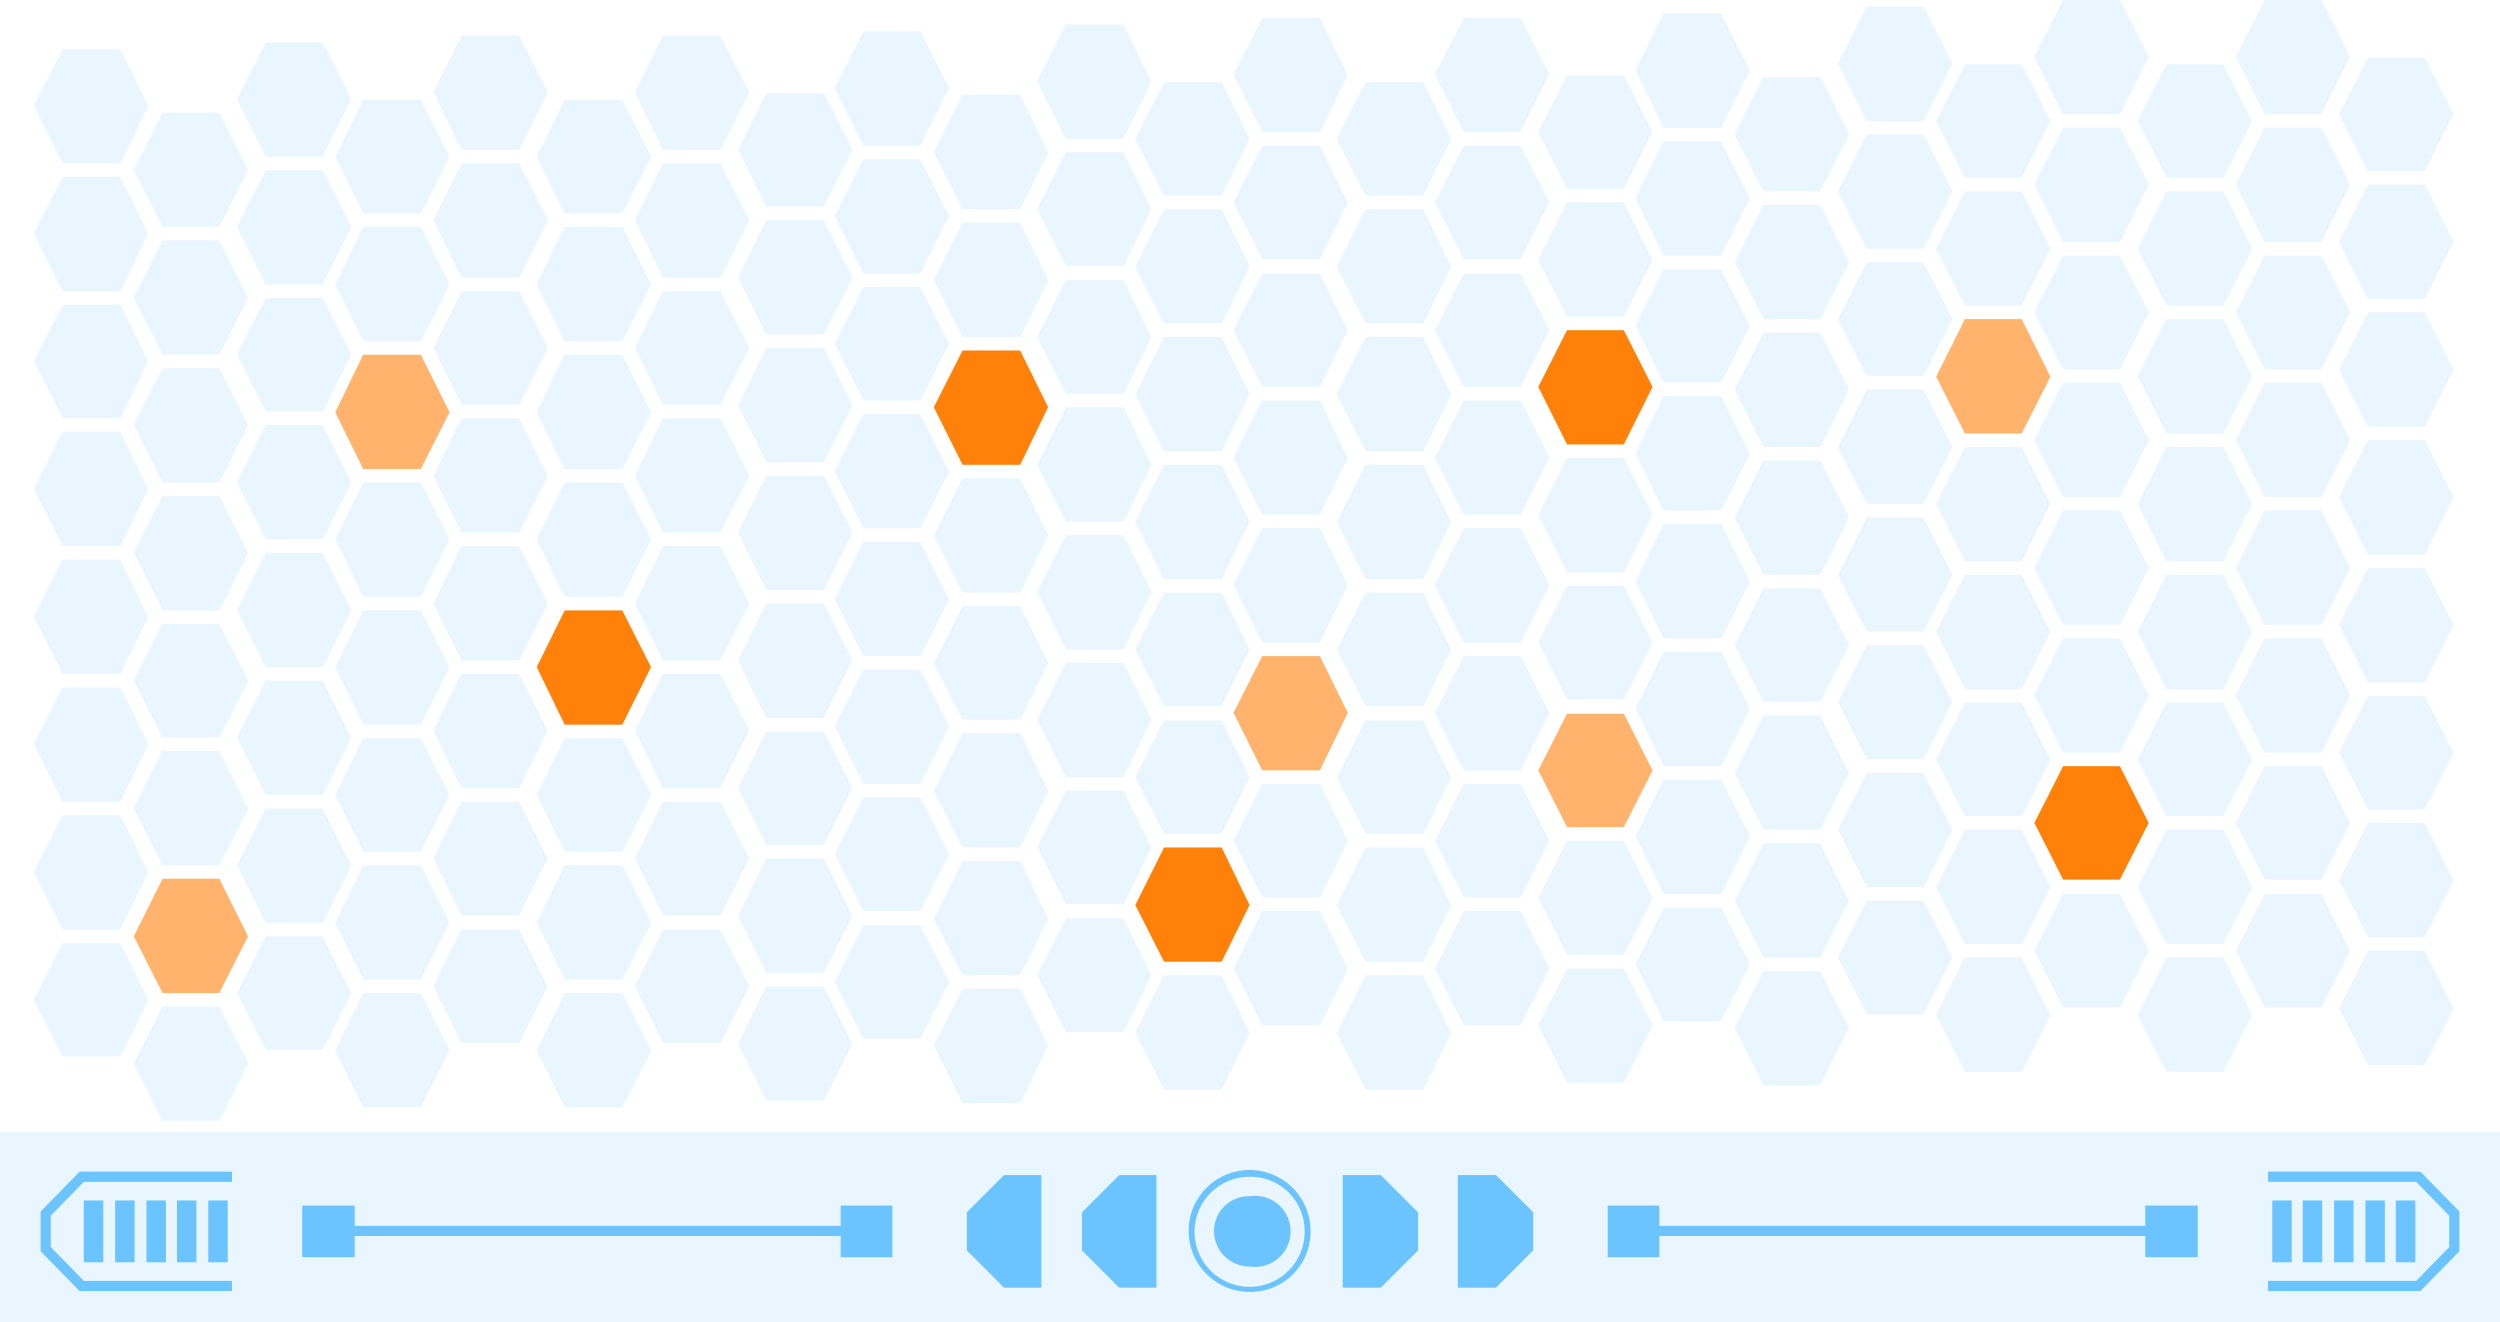 <svg xmlns="http://www.w3.org/2000/svg" viewBox="0 0 295.3 156.2">
  <defs>
    <style>
      .a{fill:#ff810a}.b{opacity:.6}.e{fill:#6bc4ff}.d{opacity:.15}
    </style>
  </defs>
  <path class="a" d="M185.1 52.5l-3.4-6.8 3.4-6.7h6.7l3.4 6.7-3.4 6.8h-6.7z"/>
  <g class="b">
    <path class="a" d="M185.1 97.7l-3.4-6.7 3.4-6.7h6.7l3.4 6.7-3.4 6.7h-6.7z"/>
  </g>
  <path opacity=".15" fill="#6bc4ff" d="M0 133.7h295.3v22.48H0z"/>
  <g class="d">
    <path class="e" d="M7.4 19.3L4 12.5l3.4-6.7h6.8l3.3 6.7-3.3 6.8H7.4z"/>
  </g>
  <g class="d">
    <path class="e" d="M7.4 34.4L4 27.6l3.4-6.7h6.8l3.3 6.7-3.3 6.8H7.4z"/>
  </g>
  <g class="d">
    <path class="e" d="M7.4 49.4L4 42.7 7.4 36h6.8l3.3 6.7-3.3 6.7H7.4z"/>
  </g>
  <g class="d">
    <path class="e" d="M7.4 64.5L4 57.8 7.4 51h6.8l3.3 6.8-3.3 6.7H7.4z"/>
  </g>
  <g class="d">
    <path class="e" d="M7.4 79.6L4 72.9l3.4-6.8h6.8l3.3 6.8-3.3 6.7H7.4z"/>
  </g>
  <g class="d">
    <path class="e" d="M7.4 94.7L4 87.9l3.4-6.7h6.8l3.3 6.7-3.3 6.8H7.4z"/>
  </g>
  <g class="d">
    <path class="e" d="M7.4 109.8L4 103l3.4-6.7h6.8l3.3 6.7-3.3 6.8H7.4z"/>
  </g>
  <g class="d">
    <path class="e" d="M7.4 124.8L4 118.1l3.4-6.7h6.8l3.3 6.7-3.3 6.7H7.4z"/>
  </g>
  <g class="d">
    <path class="e" d="M19.2 26.8l-3.4-6.7 3.4-6.8h6.7l3.4 6.8-3.4 6.7h-6.7z"/>
  </g>
  <g class="d">
    <path class="e" d="M19.2 41.9l-3.4-6.7 3.4-6.8h6.7l3.4 6.8-3.4 6.7h-6.7z"/>
  </g>
  <g class="d">
    <path class="e" d="M19.2 57l-3.4-6.8 3.4-6.7h6.7l3.4 6.7-3.4 6.8h-6.7z"/>
  </g>
  <g class="d">
    <path class="e" d="M19.2 72.1l-3.4-6.8 3.4-6.7h6.7l3.4 6.7-3.4 6.8h-6.7z"/>
  </g>
  <g class="d">
    <path class="e" d="M19.2 87.1l-3.4-6.7 3.4-6.7h6.7l3.4 6.7-3.4 6.7h-6.7z"/>
  </g>
  <g class="d">
    <path class="e" d="M19.2 102.2l-3.4-6.7 3.4-6.8h6.7l3.4 6.8-3.4 6.7h-6.7z"/>
  </g>
  <g class="d">
    <path class="e" d="M19.2 132.4l-3.4-6.8 3.4-6.7h6.7l3.4 6.7-3.4 6.8h-6.7z"/>
  </g>
  <g class="d">
    <path class="e" d="M31.4 18.5L28 11.7 31.4 5h6.7l3.4 6.7-3.4 6.8h-6.7z"/>
  </g>
  <g class="d">
    <path class="e" d="M31.4 33.6L28 26.8l3.4-6.7h6.7l3.4 6.7-3.4 6.8h-6.7z"/>
  </g>
  <g class="d">
    <path class="e" d="M31.4 48.6L28 41.9l3.4-6.7h6.7l3.4 6.7-3.4 6.7h-6.7z"/>
  </g>
  <g class="d">
    <path class="e" d="M31.4 63.7L28 57l3.4-6.8h6.7l3.4 6.8-3.4 6.7h-6.7z"/>
  </g>
  <g class="d">
    <path class="e" d="M31.4 78.8L28 72.1l3.4-6.8h6.7l3.4 6.8-3.4 6.7h-6.7z"/>
  </g>
  <g class="d">
    <path class="e" d="M31.4 93.9L28 87.1l3.4-6.7h6.7l3.4 6.7-3.4 6.8h-6.7z"/>
  </g>
  <g class="d">
    <path class="e" d="M31.4 109l-3.4-6.8 3.4-6.7h6.7l3.4 6.7-3.4 6.8h-6.7z"/>
  </g>
  <g class="d">
    <path class="e" d="M31.4 124l-3.4-6.7 3.4-6.7h6.7l3.4 6.7-3.4 6.7h-6.7z"/>
  </g>
  <g class="d">
    <path class="e" d="M42.9 25.2l-3.3-6.7 3.3-6.7h6.8l3.4 6.7-3.4 6.7h-6.8z"/>
  </g>
  <g class="d">
    <path class="e" d="M42.9 40.3l-3.3-6.7 3.3-6.8h6.8l3.4 6.8-3.4 6.7h-6.8z"/>
  </g>
  <g class="d">
    <path class="e" d="M42.9 70.5l-3.3-6.8 3.3-6.7h6.8l3.4 6.7-3.4 6.8h-6.8z"/>
  </g>
  <g class="d">
    <path class="e" d="M42.9 85.6l-3.3-6.8 3.3-6.7h6.8l3.4 6.7-3.4 6.8h-6.8z"/>
  </g>
  <g class="d">
    <path class="e" d="M42.9 100.6l-3.3-6.7 3.3-6.7h6.8l3.4 6.7-3.4 6.7h-6.8z"/>
  </g>
  <g class="d">
    <path class="e" d="M42.9 115.7l-3.3-6.7 3.3-6.8h6.8l3.4 6.8-3.4 6.7h-6.8z"/>
  </g>
  <g class="d">
    <path class="e" d="M42.9 130.8l-3.3-6.7 3.3-6.8h6.8l3.4 6.8-3.4 6.7h-6.8z"/>
  </g>
  <g class="d">
    <path class="e" d="M54.5 17.7l-3.3-6.8 3.3-6.7h6.8l3.4 6.7-3.4 6.8h-6.8z"/>
  </g>
  <g class="d">
    <path class="e" d="M54.5 32.8L51.2 26l3.3-6.7h6.8l3.4 6.7-3.4 6.8h-6.8z"/>
  </g>
  <g class="d">
    <path class="e" d="M54.5 47.8l-3.3-6.7 3.3-6.7h6.8l3.4 6.7-3.4 6.7h-6.8z"/>
  </g>
  <g class="d">
    <path class="e" d="M54.5 62.9l-3.3-6.7 3.3-6.8h6.8l3.4 6.8-3.4 6.7h-6.8z"/>
  </g>
  <g class="d">
    <path class="e" d="M54.5 78l-3.3-6.7 3.3-6.8h6.8l3.4 6.8-3.4 6.7h-6.8z"/>
  </g>
  <g class="d">
    <path class="e" d="M54.5 93.1l-3.3-6.8 3.3-6.7h6.8l3.4 6.7-3.4 6.8h-6.8z"/>
  </g>
  <g class="d">
    <path class="e" d="M54.5 108.1l-3.3-6.7 3.3-6.7h6.8l3.4 6.7-3.4 6.7h-6.8z"/>
  </g>
  <g class="d">
    <path class="e" d="M54.5 123.2l-3.3-6.7 3.3-6.7h6.8l3.4 6.7-3.4 6.7h-6.8z"/>
  </g>
  <g class="d">
    <path class="e" d="M66.7 25.2l-3.3-6.7 3.3-6.7h6.8l3.4 6.7-3.4 6.7h-6.8z"/>
  </g>
  <g class="d">
    <path class="e" d="M66.7 40.3l-3.3-6.7 3.3-6.8h6.8l3.4 6.8-3.4 6.7h-6.8z"/>
  </g>
  <g class="d">
    <path class="e" d="M66.7 55.4l-3.3-6.7 3.3-6.8h6.8l3.4 6.8-3.4 6.7h-6.8z"/>
  </g>
  <g class="d">
    <path class="e" d="M66.7 70.5l-3.3-6.8 3.3-6.7h6.8l3.4 6.7-3.4 6.8h-6.8z"/>
  </g>
  <g class="d">
    <path class="e" d="M66.7 100.6l-3.3-6.7 3.3-6.7h6.8l3.4 6.7-3.4 6.7h-6.8z"/>
  </g>
  <g class="d">
    <path class="e" d="M66.7 115.7l-3.3-6.7 3.3-6.8h6.8l3.4 6.8-3.4 6.7h-6.8z"/>
  </g>
  <g class="d">
    <path class="e" d="M66.7 130.8l-3.3-6.7 3.3-6.8h6.8l3.4 6.8-3.4 6.7h-6.8z"/>
  </g>
  <g class="d">
    <path class="e" d="M78.3 17.7L75 10.9l3.3-6.7h6.8l3.4 6.7-3.4 6.8h-6.8z"/>
  </g>
  <g class="d">
    <path class="e" d="M78.3 32.8L75 26l3.3-6.7h6.8l3.4 6.7-3.4 6.8h-6.8z"/>
  </g>
  <g class="d">
    <path class="e" d="M78.3 47.8L75 41.1l3.3-6.7h6.8l3.4 6.7-3.4 6.7h-6.8z"/>
  </g>
  <g class="d">
    <path class="e" d="M78.3 62.9L75 56.2l3.3-6.8h6.8l3.4 6.8-3.4 6.7h-6.8z"/>
  </g>
  <g class="d">
    <path class="e" d="M78.3 78L75 71.3l3.3-6.8h6.8l3.4 6.8-3.4 6.7h-6.8z"/>
  </g>
  <g class="d">
    <path class="e" d="M78.3 93.1L75 86.3l3.3-6.7h6.8l3.4 6.7-3.4 6.8h-6.8z"/>
  </g>
  <g class="d">
    <path class="e" d="M78.3 108.1l-3.3-6.7 3.3-6.7h6.8l3.4 6.7-3.4 6.7h-6.8z"/>
  </g>
  <g class="d">
    <path class="e" d="M78.3 123.2l-3.3-6.7 3.3-6.7h6.8l3.4 6.7-3.4 6.7h-6.8z"/>
  </g>
  <g class="d">
    <path class="e" d="M90.5 24.4l-3.3-6.7 3.3-6.7h6.8l3.4 6.7-3.4 6.7h-6.8z"/>
  </g>
  <g class="d">
    <path class="e" d="M90.5 39.5l-3.3-6.7 3.3-6.8h6.8l3.4 6.8-3.4 6.7h-6.8z"/>
  </g>
  <g class="d">
    <path class="e" d="M90.5 54.6l-3.3-6.7 3.3-6.8h6.8l3.4 6.8-3.4 6.7h-6.8z"/>
  </g>
  <g class="d">
    <path class="e" d="M90.5 69.7l-3.3-6.8 3.3-6.7h6.8l3.4 6.7-3.4 6.8h-6.8z"/>
  </g>
  <g class="d">
    <path class="e" d="M90.5 84.8L87.2 78l3.3-6.7h6.8l3.4 6.7-3.4 6.8h-6.8z"/>
  </g>
  <g class="d">
    <path class="e" d="M90.5 99.8l-3.3-6.7 3.3-6.7h6.8l3.4 6.7-3.4 6.7h-6.8z"/>
  </g>
  <g class="d">
    <path class="e" d="M90.5 114.9l-3.3-6.7 3.3-6.8h6.8l3.4 6.8-3.4 6.7h-6.8z"/>
  </g>
  <g class="d">
    <path class="e" d="M90.5 130l-3.3-6.7 3.3-6.8h6.8l3.4 6.8-3.4 6.7h-6.8z"/>
  </g>
  <g class="d">
    <path class="e" d="M196.5 15.1l-3.3-6.8 3.3-6.7h6.8l3.4 6.7-3.4 6.8h-6.8z"/>
  </g>
  <g class="d">
    <path class="e" d="M196.5 30.2l-3.3-6.8 3.3-6.7h6.8l3.4 6.7-3.4 6.8h-6.8z"/>
  </g>
  <g class="d">
    <path class="e" d="M196.5 45.2l-3.3-6.7 3.3-6.7h6.8l3.4 6.7-3.4 6.7h-6.8z"/>
  </g>
  <g class="d">
    <path class="e" d="M196.5 60.3l-3.3-6.7 3.3-6.8h6.8l3.4 6.8-3.4 6.7h-6.8z"/>
  </g>
  <g class="d">
    <path class="e" d="M196.5 75.4l-3.3-6.7 3.3-6.8h6.8l3.4 6.8-3.4 6.7h-6.8z"/>
  </g>
  <g class="d">
    <path class="e" d="M196.5 90.5l-3.3-6.8 3.3-6.7h6.8l3.4 6.7-3.4 6.8h-6.8z"/>
  </g>
  <g class="d">
    <path class="e" d="M196.5 105.6l-3.3-6.8 3.3-6.7h6.8l3.4 6.7-3.4 6.8h-6.8z"/>
  </g>
  <g class="d">
    <path class="e" d="M196.5 120.6l-3.3-6.7 3.3-6.7h6.8l3.4 6.7-3.4 6.7h-6.8z"/>
  </g>
  <g class="d">
    <path class="e" d="M208.3 22.6l-3.4-6.7 3.4-6.8h6.7l3.4 6.8-3.4 6.7h-6.7z"/>
  </g>
  <g class="d">
    <path class="e" d="M208.3 37.7l-3.4-6.7 3.4-6.8h6.7l3.4 6.8-3.4 6.7h-6.7z"/>
  </g>
  <g class="d">
    <path class="e" d="M208.3 52.8l-3.4-6.8 3.4-6.7h6.7l3.4 6.7-3.4 6.8h-6.7z"/>
  </g>
  <g class="d">
    <path class="e" d="M208.3 67.9l-3.4-6.8 3.4-6.7h6.7l3.4 6.7-3.4 6.8h-6.7z"/>
  </g>
  <g class="d">
    <path class="e" d="M208.3 82.9l-3.4-6.7 3.4-6.7h6.7l3.4 6.7-3.4 6.7h-6.7z"/>
  </g>
  <g class="d">
    <path class="e" d="M208.3 98l-3.4-6.7 3.4-6.8h6.7l3.4 6.8L215 98h-6.7z"/>
  </g>
  <g class="d">
    <path class="e" d="M208.3 113.1l-3.4-6.7 3.4-6.8h6.7l3.4 6.8-3.4 6.7h-6.7z"/>
  </g>
  <g class="d">
    <path class="e" d="M208.3 128.2l-3.4-6.8 3.4-6.7h6.7l3.4 6.7-3.4 6.8h-6.7z"/>
  </g>
  <g class="d">
    <path class="e" d="M220.5 14.3l-3.4-6.8 3.4-6.7h6.7l3.4 6.7-3.4 6.8h-6.7z"/>
  </g>
  <g class="d">
    <path class="e" d="M220.5 29.4l-3.4-6.8 3.4-6.7h6.7l3.4 6.7-3.4 6.8h-6.7z"/>
  </g>
  <g class="d">
    <path class="e" d="M220.5 44.4l-3.4-6.7 3.4-6.7h6.7l3.4 6.7-3.4 6.7h-6.7z"/>
  </g>
  <g class="d">
    <path class="e" d="M220.5 59.5l-3.4-6.7 3.4-6.8h6.7l3.4 6.8-3.4 6.7h-6.7z"/>
  </g>
  <g class="d">
    <path class="e" d="M220.5 74.6l-3.4-6.7 3.4-6.8h6.7l3.4 6.8-3.4 6.7h-6.7z"/>
  </g>
  <g class="d">
    <path class="e" d="M220.5 89.7l-3.4-6.8 3.4-6.7h6.7l3.4 6.7-3.4 6.8h-6.7z"/>
  </g>
  <g class="d">
    <path class="e" d="M220.5 104.8l-3.4-6.8 3.4-6.7h6.7l3.4 6.7-3.4 6.8h-6.7z"/>
  </g>
  <g class="d">
    <path class="e" d="M220.5 119.8l-3.4-6.7 3.4-6.7h6.7l3.4 6.7-3.4 6.7h-6.7z"/>
  </g>
  <g class="d">
    <path class="e" d="M232.1 21l-3.4-6.7 3.4-6.7h6.7l3.4 6.7-3.4 6.7h-6.7z"/>
  </g>
  <g class="d">
    <path class="e" d="M232.1 36.1l-3.4-6.7 3.4-6.8h6.7l3.4 6.8-3.4 6.7h-6.7z"/>
  </g>
  <g class="b">
    <path class="a" d="M232.1 51.2l-3.4-6.7 3.4-6.8h6.7l3.4 6.8-3.4 6.7h-6.7z"/>
  </g>
  <g class="d">
    <path class="e" d="M232.1 66.3l-3.4-6.8 3.4-6.7h6.7l3.4 6.7-3.4 6.8h-6.7z"/>
  </g>
  <g class="d">
    <path class="e" d="M232.1 81.4l-3.4-6.8 3.4-6.7h6.7l3.4 6.7-3.4 6.8h-6.7z"/>
  </g>
  <g class="d">
    <path class="e" d="M232.1 96.4l-3.4-6.7 3.4-6.7h6.7l3.4 6.7-3.4 6.7h-6.7z"/>
  </g>
  <g class="d">
    <path class="e" d="M232.1 111.5l-3.4-6.7 3.4-6.8h6.7l3.4 6.8-3.4 6.7h-6.7z"/>
  </g>
  <g class="d">
    <path class="e" d="M232.1 126.6l-3.4-6.7 3.4-6.8h6.7l3.4 6.8-3.4 6.7h-6.7z"/>
  </g>
  <g class="d">
    <path class="e" d="M243.7 13.5l-3.4-6.8 3.4-6.7h6.7l3.4 6.7-3.4 6.8h-6.7z"/>
  </g>
  <g class="d">
    <path class="e" d="M243.7 28.6l-3.4-6.8 3.4-6.7h6.7l3.4 6.7-3.4 6.8h-6.7z"/>
  </g>
  <g class="d">
    <path class="e" d="M243.7 43.6l-3.4-6.7 3.4-6.7h6.7l3.4 6.7-3.4 6.7h-6.7z"/>
  </g>
  <g class="d">
    <path class="e" d="M243.7 58.7l-3.4-6.7 3.4-6.8h6.7l3.4 6.8-3.4 6.7h-6.7z"/>
  </g>
  <g class="d">
    <path class="e" d="M243.7 73.8l-3.4-6.7 3.4-6.8h6.7l3.4 6.8-3.4 6.7h-6.7z"/>
  </g>
  <g class="d">
    <path class="e" d="M243.7 88.9l-3.4-6.8 3.4-6.7h6.7l3.4 6.7-3.4 6.8h-6.7z"/>
  </g>
  <path class="a" d="M243.7 103.9l-3.4-6.7 3.4-6.7h6.7l3.4 6.7-3.4 6.7h-6.7z"/>
  <g class="d">
    <path class="e" d="M243.7 119l-3.4-6.7 3.4-6.7h6.7l3.4 6.7-3.4 6.7h-6.7z"/>
  </g>
  <g class="d">
    <path class="e" d="M255.9 21l-3.4-6.7 3.4-6.7h6.7l3.4 6.7-3.4 6.7h-6.7z"/>
  </g>
  <g class="d">
    <path class="e" d="M255.9 36.1l-3.4-6.7 3.4-6.8h6.7l3.4 6.8-3.4 6.7h-6.7z"/>
  </g>
  <g class="d">
    <path class="e" d="M255.9 51.2l-3.4-6.7 3.4-6.8h6.7l3.4 6.8-3.4 6.7h-6.7z"/>
  </g>
  <g class="d">
    <path class="e" d="M255.9 66.3l-3.4-6.8 3.4-6.7h6.7l3.4 6.7-3.4 6.8h-6.7z"/>
  </g>
  <g class="d">
    <path class="e" d="M255.9 81.4l-3.4-6.8 3.4-6.7h6.7l3.4 6.7-3.4 6.8h-6.7z"/>
  </g>
  <g class="d">
    <path class="e" d="M255.9 96.4l-3.4-6.7 3.4-6.7h6.7l3.4 6.7-3.4 6.7h-6.7z"/>
  </g>
  <g class="d">
    <path class="e" d="M255.9 111.5l-3.4-6.7 3.4-6.8h6.7l3.4 6.8-3.4 6.7h-6.7z"/>
  </g>
  <g class="d">
    <path class="e" d="M255.9 126.6l-3.4-6.7 3.4-6.8h6.7l3.4 6.8-3.4 6.7h-6.7z"/>
  </g>
  <g class="d">
    <path class="e" d="M267.5 13.5l-3.4-6.8 3.4-6.7h6.7l3.4 6.7-3.4 6.8h-6.7z"/>
  </g>
  <g class="d">
    <path class="e" d="M267.5 28.6l-3.4-6.8 3.4-6.7h6.7l3.4 6.7-3.4 6.8h-6.7z"/>
  </g>
  <g class="d">
    <path class="e" d="M267.5 43.6l-3.4-6.7 3.4-6.7h6.7l3.4 6.7-3.4 6.7h-6.7z"/>
  </g>
  <g class="d">
    <path class="e" d="M267.5 58.7l-3.4-6.7 3.4-6.8h6.7l3.4 6.8-3.4 6.7h-6.7z"/>
  </g>
  <g class="d">
    <path class="e" d="M267.5 73.8l-3.4-6.7 3.4-6.8h6.7l3.4 6.8-3.4 6.7h-6.7z"/>
  </g>
  <g class="d">
    <path class="e" d="M267.5 88.9l-3.4-6.8 3.4-6.7h6.7l3.4 6.7-3.4 6.8h-6.7z"/>
  </g>
  <g class="d">
    <path class="e" d="M267.5 103.9l-3.4-6.7 3.4-6.7h6.7l3.4 6.7-3.4 6.7h-6.7z"/>
  </g>
  <g class="d">
    <path class="e" d="M267.5 119l-3.4-6.7 3.4-6.7h6.7l3.4 6.7-3.4 6.7h-6.7z"/>
  </g>
  <g class="d">
    <path class="e" d="M279.7 20.2l-3.4-6.7 3.4-6.7h6.7l3.4 6.7-3.4 6.7h-6.7z"/>
  </g>
  <g class="d">
    <path class="e" d="M279.7 35.3l-3.4-6.7 3.4-6.8h6.7l3.4 6.8-3.4 6.7h-6.7z"/>
  </g>
  <g class="d">
    <path class="e" d="M279.7 50.4l-3.4-6.7 3.4-6.8h6.7l3.4 6.8-3.4 6.7h-6.7z"/>
  </g>
  <g class="d">
    <path class="e" d="M279.7 65.5l-3.4-6.8 3.4-6.7h6.7l3.4 6.7-3.4 6.8h-6.7z"/>
  </g>
  <g class="d">
    <path class="e" d="M279.7 80.6l-3.4-6.8 3.4-6.7h6.7l3.4 6.7-3.4 6.8h-6.7z"/>
  </g>
  <g class="d">
    <path class="e" d="M279.7 95.6l-3.4-6.7 3.4-6.7h6.7l3.4 6.7-3.4 6.7h-6.7z"/>
  </g>
  <g class="d">
    <path class="e" d="M279.7 110.7l-3.4-6.7 3.4-6.8h6.7l3.4 6.8-3.4 6.7h-6.7z"/>
  </g>
  <g class="d">
    <path class="e" d="M279.7 125.8l-3.4-6.7 3.4-6.8h6.7l3.4 6.8-3.4 6.7h-6.7z"/>
  </g>
  <g class="d">
    <path class="e" d="M102 17.2l-3.4-6.8 3.4-6.7h6.7l3.4 6.7-3.4 6.8H102z"/>
  </g>
  <g class="d">
    <path class="e" d="M102 32.3l-3.4-6.8 3.4-6.7h6.7l3.4 6.7-3.4 6.8H102z"/>
  </g>
  <g class="d">
    <path class="e" d="M102 47.3l-3.4-6.7 3.4-6.7h6.7l3.4 6.7-3.4 6.7H102z"/>
  </g>
  <g class="d">
    <path class="e" d="M102 62.4l-3.4-6.7 3.4-6.8h6.7l3.4 6.8-3.4 6.7H102z"/>
  </g>
  <g class="d">
    <path class="e" d="M102 77.5l-3.4-6.7L102 64h6.7l3.4 6.8-3.4 6.7H102z"/>
  </g>
  <g class="d">
    <path class="e" d="M102 92.6l-3.4-6.8 3.4-6.7h6.7l3.4 6.7-3.4 6.8H102z"/>
  </g>
  <g class="d">
    <path class="e" d="M102 107.6l-3.4-6.7 3.4-6.7h6.7l3.4 6.7-3.4 6.7H102z"/>
  </g>
  <g class="d">
    <path class="e" d="M102 122.7l-3.4-6.7 3.4-6.7h6.7l3.4 6.7-3.4 6.7H102z"/>
  </g>
  <g class="d">
    <path class="e" d="M113.7 24.7l-3.4-6.7 3.4-6.8h6.8l3.3 6.8-3.3 6.7h-6.8z"/>
  </g>
  <g class="d">
    <path class="e" d="M113.7 39.8l-3.4-6.7 3.4-6.8h6.8l3.3 6.8-3.3 6.7h-6.8z"/>
  </g>
  <g class="d">
    <path class="e" d="M113.7 70l-3.4-6.8 3.4-6.7h6.8l3.3 6.7-3.3 6.8h-6.8z"/>
  </g>
  <g class="d">
    <path class="e" d="M113.7 85l-3.4-6.7 3.4-6.7h6.8l3.3 6.7-3.3 6.7h-6.8z"/>
  </g>
  <g class="d">
    <path class="e" d="M113.7 100.1l-3.4-6.7 3.4-6.8h6.8l3.3 6.8-3.3 6.7h-6.8z"/>
  </g>
  <g class="d">
    <path class="e" d="M113.7 115.2l-3.4-6.7 3.4-6.8h6.8l3.3 6.8-3.3 6.7h-6.8z"/>
  </g>
  <g class="d">
    <path class="e" d="M113.7 130.3l-3.4-6.8 3.4-6.7h6.8l3.3 6.7-3.3 6.8h-6.8z"/>
  </g>
  <g class="d">
    <path class="e" d="M125.9 16.4l-3.4-6.8 3.4-6.7h6.8l3.3 6.7-3.3 6.8h-6.8z"/>
  </g>
  <g class="d">
    <path class="e" d="M125.9 31.4l-3.4-6.7 3.4-6.7h6.8l3.3 6.7-3.3 6.7h-6.8z"/>
  </g>
  <g class="d">
    <path class="e" d="M125.9 46.5l-3.4-6.7 3.4-6.7h6.8l3.3 6.7-3.3 6.7h-6.8z"/>
  </g>
  <g class="d">
    <path class="e" d="M125.9 61.6l-3.4-6.7 3.4-6.8h6.8l3.3 6.8-3.3 6.7h-6.8z"/>
  </g>
  <g class="d">
    <path class="e" d="M125.9 76.7l-3.4-6.8 3.4-6.7h6.8l3.3 6.7-3.3 6.8h-6.8z"/>
  </g>
  <g class="d">
    <path class="e" d="M125.9 91.8l-3.4-6.8 3.4-6.7h6.8L136 85l-3.3 6.8h-6.8z"/>
  </g>
  <g class="d">
    <path class="e" d="M125.9 106.8l-3.4-6.7 3.4-6.7h6.8l3.3 6.7-3.3 6.7h-6.8z"/>
  </g>
  <g class="d">
    <path class="e" d="M125.9 121.9l-3.4-6.7 3.4-6.7h6.8l3.3 6.7-3.3 6.7h-6.8z"/>
  </g>
  <g class="d">
    <path class="e" d="M137.5 23.1l-3.4-6.7 3.4-6.7h6.8l3.3 6.7-3.3 6.7h-6.8z"/>
  </g>
  <g class="d">
    <path class="e" d="M137.5 38.2l-3.4-6.7 3.4-6.8h6.8l3.3 6.8-3.3 6.7h-6.8z"/>
  </g>
  <g class="d">
    <path class="e" d="M137.5 53.3l-3.4-6.7 3.4-6.8h6.8l3.3 6.8-3.3 6.7h-6.8z"/>
  </g>
  <g class="d">
    <path class="e" d="M137.5 68.4l-3.4-6.8 3.4-6.7h6.8l3.3 6.7-3.3 6.8h-6.8z"/>
  </g>
  <g class="d">
    <path class="e" d="M137.5 83.4l-3.4-6.7 3.4-6.7h6.8l3.3 6.7-3.3 6.7h-6.8z"/>
  </g>
  <g class="d">
    <path class="e" d="M137.5 98.5l-3.4-6.7 3.4-6.7h6.8l3.3 6.7-3.3 6.7h-6.8z"/>
  </g>
  <path class="a" d="M137.5 113.6l-3.4-6.7 3.4-6.8h6.8l3.3 6.8-3.3 6.7h-6.8z"/>
  <g class="d">
    <path class="e" d="M137.5 128.7l-3.4-6.7 3.4-6.8h6.8l3.3 6.8-3.3 6.7h-6.8z"/>
  </g>
  <g class="d">
    <path class="e" d="M149.1 15.6l-3.4-6.8 3.4-6.7h6.8l3.3 6.7-3.3 6.8h-6.8z"/>
  </g>
  <g class="d">
    <path class="e" d="M149.1 30.6l-3.4-6.7 3.4-6.7h6.8l3.3 6.7-3.3 6.7h-6.8z"/>
  </g>
  <g class="d">
    <path class="e" d="M149.1 45.7l-3.4-6.7 3.4-6.7h6.8l3.3 6.7-3.3 6.7h-6.8z"/>
  </g>
  <g class="d">
    <path class="e" d="M149.1 60.8l-3.4-6.7 3.4-6.8h6.8l3.3 6.8-3.3 6.7h-6.8z"/>
  </g>
  <g class="d">
    <path class="e" d="M149.1 75.9l-3.4-6.8 3.4-6.7h6.8l3.3 6.7-3.3 6.8h-6.8z"/>
  </g>
  <g class="b">
    <path class="a" d="M19.2 117.3l-3.4-6.7 3.4-6.8h6.7l3.4 6.8-3.4 6.7h-6.7z"/>
  </g>
  <g class="b">
    <path class="a" d="M42.9 55.4l-3.3-6.7 3.3-6.8h6.8l3.4 6.8-3.4 6.7h-6.8z"/>
  </g>
  <path class="a" d="M66.7 85.6l-3.3-6.8 3.3-6.7h6.8l3.4 6.7-3.4 6.8h-6.8zM113.7 54.9l-3.4-6.8 3.4-6.7h6.8l3.3 6.7-3.3 6.8h-6.8z"/>
  <g class="b">
    <path class="a" d="M149.1 91l-3.4-6.8 3.4-6.7h6.8l3.3 6.7-3.3 6.8h-6.8z"/>
  </g>
  <g class="d">
    <path class="e" d="M149.1 106l-3.4-6.7 3.4-6.7h6.8l3.3 6.7-3.3 6.7h-6.8z"/>
  </g>
  <g class="d">
    <path class="e" d="M149.1 121.1l-3.4-6.7 3.4-6.8h6.8l3.3 6.8-3.3 6.7h-6.8z"/>
  </g>
  <g class="d">
    <path class="e" d="M161.3 23.1l-3.4-6.7 3.4-6.7h6.8l3.3 6.7-3.3 6.7h-6.8z"/>
  </g>
  <g class="d">
    <path class="e" d="M161.3 38.2l-3.4-6.7 3.4-6.8h6.8l3.3 6.8-3.3 6.7h-6.8z"/>
  </g>
  <g class="d">
    <path class="e" d="M161.3 53.3l-3.4-6.7 3.4-6.8h6.8l3.3 6.8-3.3 6.7h-6.8z"/>
  </g>
  <g class="d">
    <path class="e" d="M161.3 68.4l-3.4-6.8 3.4-6.7h6.8l3.3 6.7-3.3 6.8h-6.8z"/>
  </g>
  <g class="d">
    <path class="e" d="M161.3 83.4l-3.4-6.7 3.4-6.7h6.8l3.3 6.7-3.3 6.7h-6.8z"/>
  </g>
  <g class="d">
    <path class="e" d="M161.3 98.5l-3.4-6.7 3.4-6.7h6.8l3.3 6.7-3.3 6.7h-6.8z"/>
  </g>
  <g class="d">
    <path class="e" d="M161.3 113.6l-3.4-6.7 3.4-6.8h6.8l3.3 6.8-3.3 6.7h-6.8z"/>
  </g>
  <g class="d">
    <path class="e" d="M161.3 128.7l-3.4-6.7 3.4-6.8h6.8l3.3 6.8-3.3 6.7h-6.8z"/>
  </g>
  <g class="d">
    <path class="e" d="M172.9 15.6l-3.4-6.8 3.4-6.7h6.7l3.4 6.7-3.4 6.8h-6.7z"/>
  </g>
  <g class="d">
    <path class="e" d="M172.9 30.6l-3.4-6.7 3.4-6.7h6.7l3.4 6.7-3.4 6.7h-6.7z"/>
  </g>
  <g class="d">
    <path class="e" d="M172.9 45.7l-3.4-6.7 3.4-6.7h6.7L183 39l-3.4 6.7h-6.7z"/>
  </g>
  <g class="d">
    <path class="e" d="M172.9 60.8l-3.4-6.7 3.4-6.8h6.7l3.4 6.8-3.4 6.7h-6.7z"/>
  </g>
  <g class="d">
    <path class="e" d="M172.9 75.9l-3.4-6.8 3.4-6.7h6.7l3.4 6.7-3.4 6.8h-6.7z"/>
  </g>
  <g class="d">
    <path class="e" d="M172.9 91l-3.4-6.8 3.4-6.7h6.7l3.4 6.7-3.4 6.8h-6.7z"/>
  </g>
  <g class="d">
    <path class="e" d="M172.9 106l-3.4-6.7 3.4-6.7h6.7l3.4 6.7-3.4 6.7h-6.7z"/>
  </g>
  <g class="d">
    <path class="e" d="M172.9 121.1l-3.4-6.7 3.4-6.8h6.7l3.4 6.8-3.4 6.7h-6.7z"/>
  </g>
  <g class="d">
    <path class="e" d="M185.1 22.3l-3.4-6.7 3.4-6.7h6.7l3.4 6.7-3.4 6.7h-6.7z"/>
  </g>
  <g class="d">
    <path class="e" d="M185.1 37.4l-3.4-6.7 3.4-6.8h6.7l3.4 6.8-3.4 6.7h-6.7z"/>
  </g>
  <g class="d">
    <path class="e" d="M185.1 67.6l-3.4-6.8 3.4-6.7h6.7l3.4 6.7-3.4 6.8h-6.7z"/>
  </g>
  <g class="d">
    <path class="e" d="M185.1 82.6l-3.4-6.7 3.4-6.7h6.7l3.4 6.7-3.4 6.7h-6.7z"/>
  </g>
  <g class="d">
    <path class="e" d="M185.1 112.8l-3.4-6.7 3.4-6.8h6.7l3.4 6.8-3.4 6.7h-6.7z"/>
  </g>
  <g class="d">
    <path class="e" d="M185.1 127.9l-3.4-6.8 3.4-6.7h6.7l3.4 6.7-3.4 6.8h-6.7z"/>
  </g>
  <path class="e" d="M285.9 152.5h-18v-1.2h17.5l3.9-4v-3.7l-3.9-4h-17.5v-1.2h18l4.6 4.7v4.7l-4.6 4.7z"/>
  <path class="e" d="M268.4 141.8h2.3v7.3h-2.3zM272 141.8h2.3v7.3H272zM275.7 141.8h2.3v7.3h-2.3zM279.4 141.8h2.3v7.3h-2.3zM283 141.8h2.3v7.3H283zM27.4 152.5h-18l-4.6-4.7v-4.7l4.6-4.7h18v1.2H9.9l-3.9 4v3.7l3.9 4h17.5v1.2z"/>
  <path class="e" d="M24.6 141.8h2.3v7.3h-2.3zM20.9 141.8h2.3v7.3h-2.3zM17.3 141.8h2.3v7.3h-2.3zM13.6 141.8h2.3v7.3h-2.3zM9.9 141.8h2.3v7.3H9.9zM143.4 145.4a4.1 4.1 0 014.2-4.1 4.2 4.2 0 110 8.3 4.2 4.2 0 01-4.2-4.2z"/>
  <path class="e" d="M147.6 152.6a7.2 7.2 0 117.2-7.2 7.1 7.1 0 01-7.2 7.2zm0-13.6a6.5 6.5 0 106.5 6.4 6.4 6.4 0 00-6.5-6.4zM158.6 138.8v13.3h4.5l4.4-4.4v-4.5l-4.4-4.4zM172.2 138.8v13.3h4.5l4.4-4.4v-4.5l-4.4-4.4zM136.6 138.8v13.3h-4.4l-4.4-4.4v-4.5l4.4-4.4zM123 138.8v13.3h-4.4l-4.4-4.4v-4.5l4.4-4.4zM190.2 144.8h69.1v1.2h-69.1z"/>
  <path class="e" d="M196 142.4v6.1h-6.1v-6.1zM253.4 148.5v-6.1h6.2v6.1zM36 144.8h69.1v1.2H36z"/>
  <path class="e" d="M41.9 142.4v6.1h-6.2v-6.1zM99.3 148.5v-6.1h6.1v6.1z"/>
</svg>
